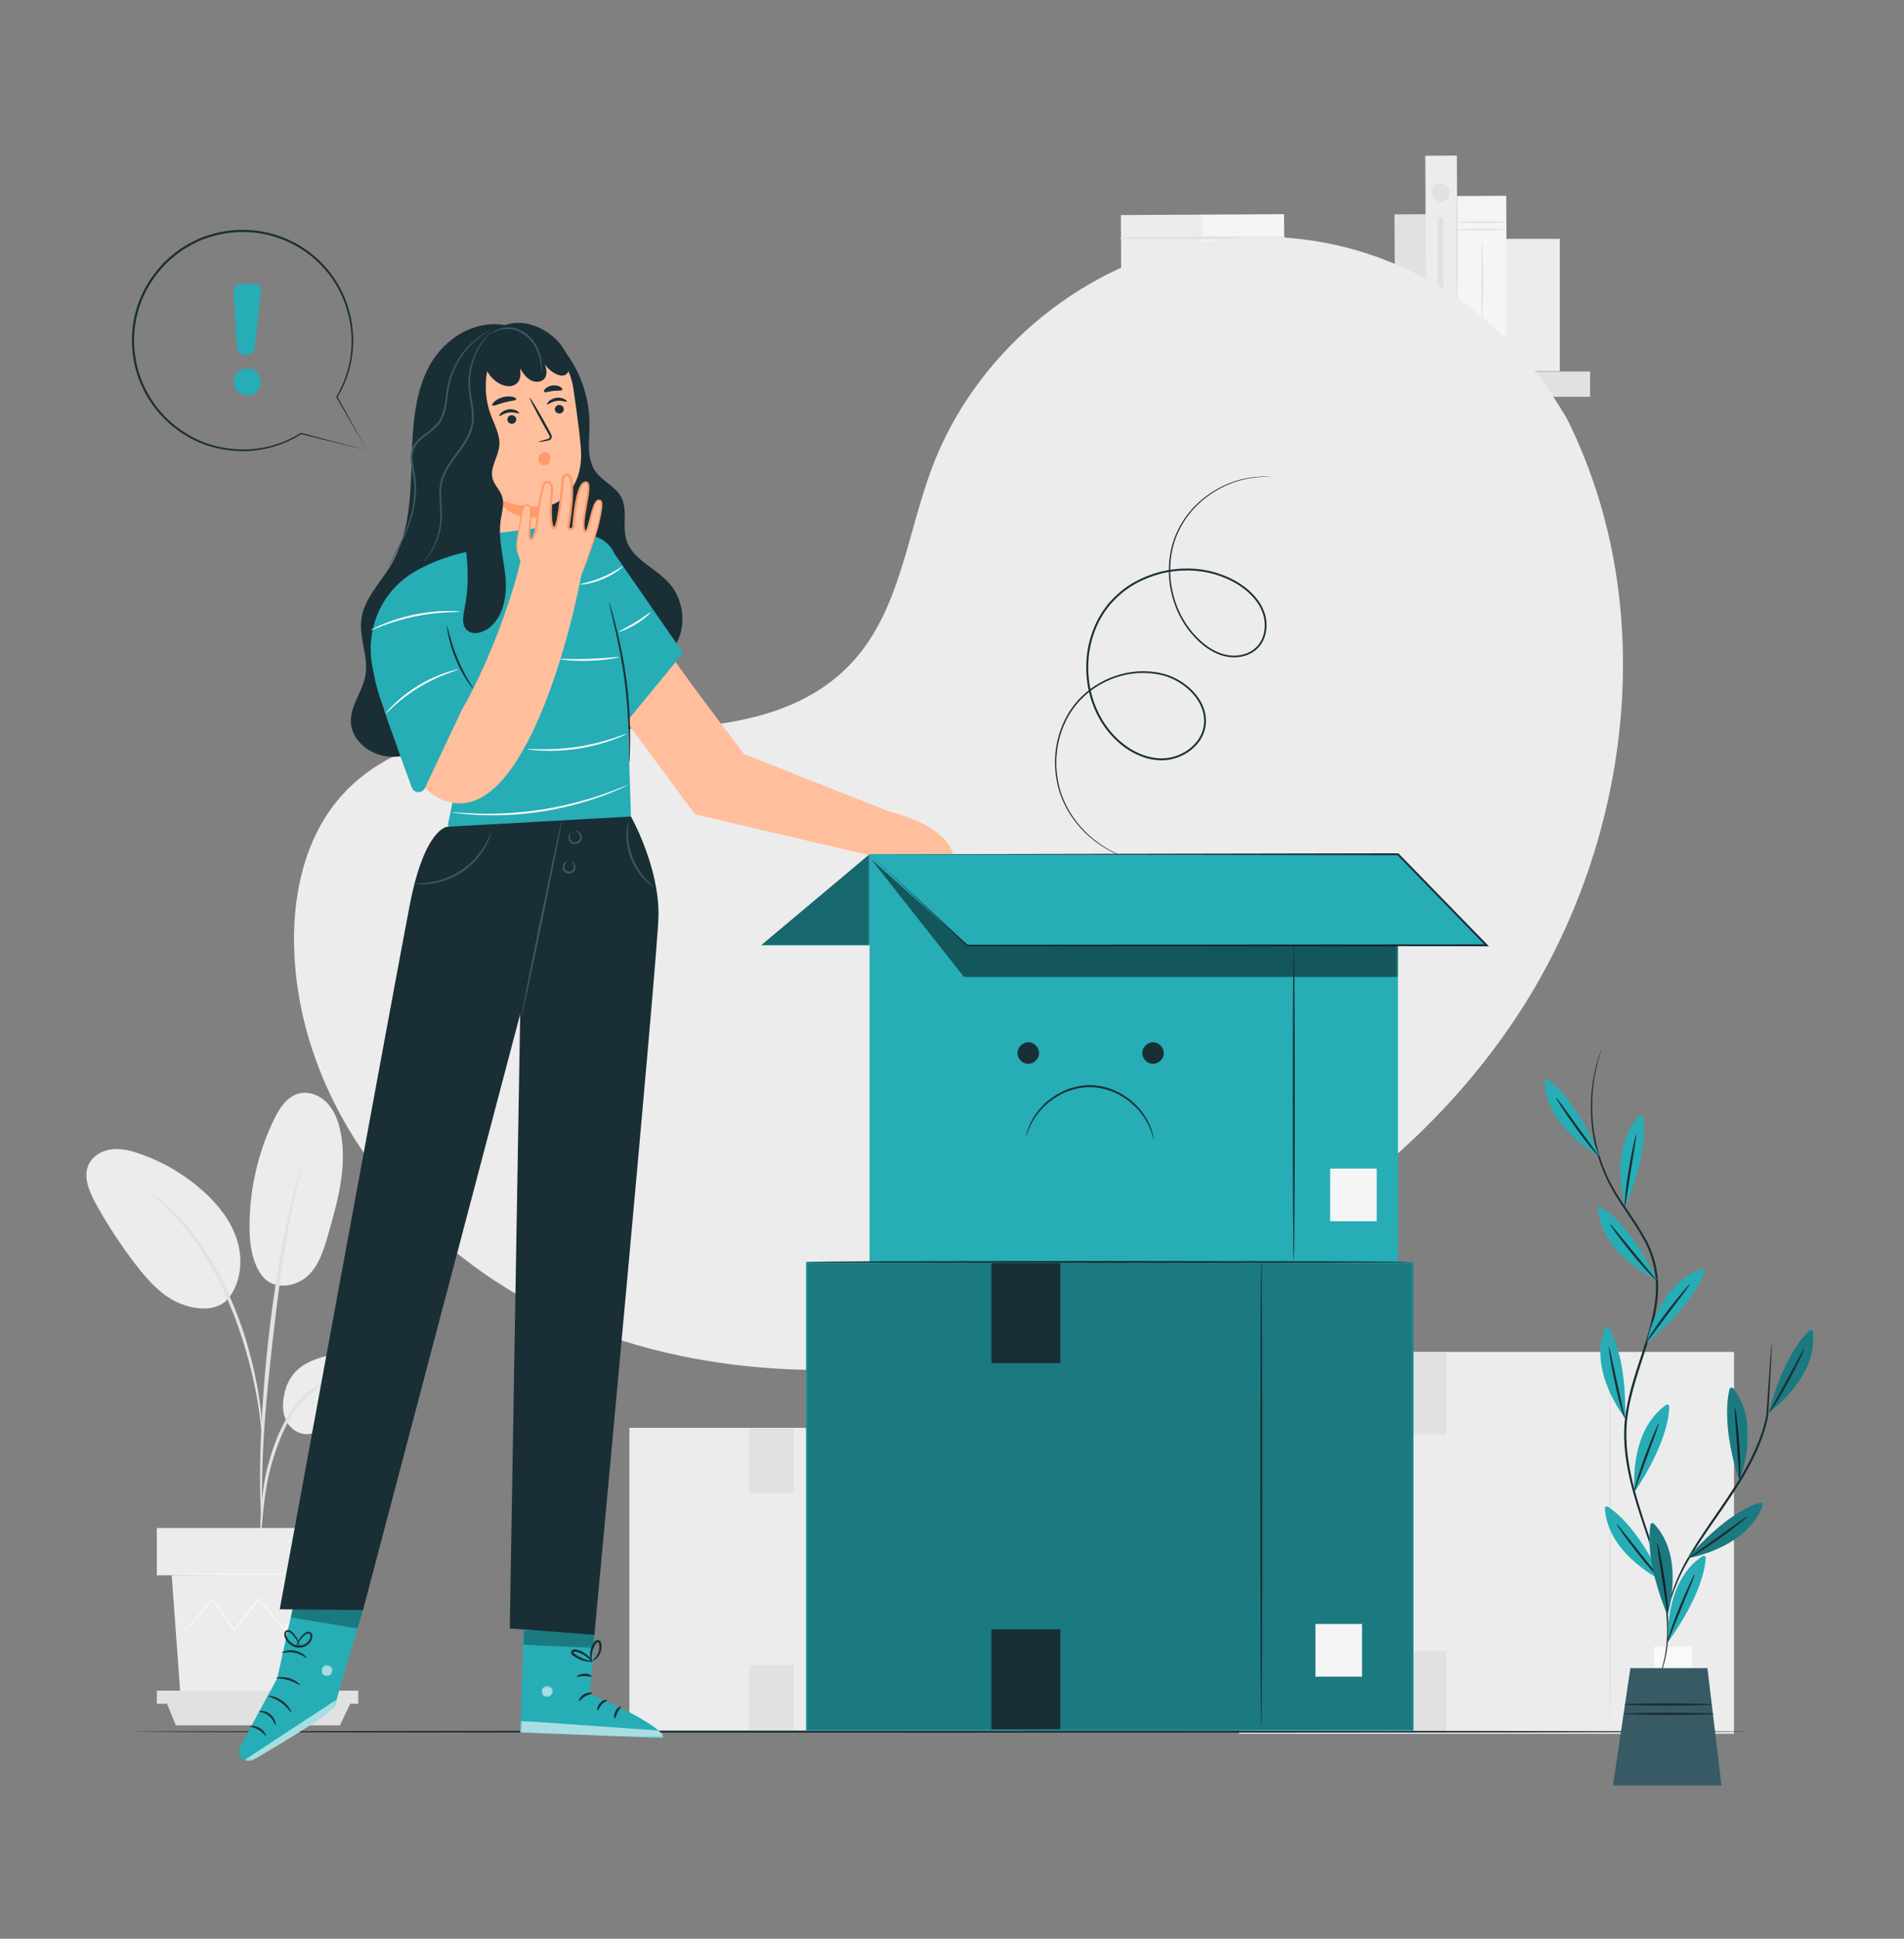 <svg width="840" height="855" viewBox="0 0 840 855" fill="none" xmlns="http://www.w3.org/2000/svg">
<rect x="0" y="0" width="840" height="855" fill="#808080" stroke="none"/>
<path d="M450.823 763.244H277.665V629.688H450.823V763.244Z" fill="#ECECEC"/>
<mask id="mask0_604_93716" style="mask-type:alpha" maskUnits="userSpaceOnUse" x="0" y="0" width="832" height="832">
<path d="M0 -0H831.272V831.271H0V-0Z" fill="white"/>
</mask>
<g mask="url(#mask0_604_93716)">
<path d="M407.44 762.302C407.2 762.302 407.006 732.532 407.006 695.817C407.006 659.089 407.2 629.327 407.44 629.327C407.679 629.327 407.872 659.089 407.872 695.817C407.872 732.532 407.679 762.302 407.44 762.302Z" fill="#E1E1E1"/>
<path d="M436.142 747.854H422.868V732.847H436.142V747.854Z" fill="#FAFAFA"/>
<path d="M330.489 658.53H350.159V630.032H330.489V658.53Z" fill="#E1E1E1"/>
<path d="M330.489 762.848H350.159V734.348H330.489V762.848Z" fill="#E1E1E1"/>
<path d="M765.012 764.604H546.679V596.205H765.012V764.604Z" fill="#ECECEC"/>
<path d="M710.311 763.413C710.07 763.413 709.877 725.878 709.877 679.584C709.877 633.278 710.07 595.747 710.311 595.747C710.55 595.747 710.743 633.278 710.743 679.584C710.743 725.878 710.55 763.413 710.311 763.413Z" fill="#E1E1E1"/>
<path d="M746.501 745.193H729.763V726.271H746.501V745.193Z" fill="#FAFAFA"/>
<path d="M613.286 632.571H638.086V596.638H613.286V632.571Z" fill="#E1E1E1"/>
<path d="M613.286 764.101H638.086V728.169H613.286V764.101Z" fill="#E1E1E1"/>
<path d="M135.433 601.158C144.269 596.599 154.675 596.005 164.486 597.628C169.756 598.497 175.251 600.075 178.837 604.034C182.423 607.992 183.103 614.96 178.985 618.363C176.534 620.386 173.116 620.694 169.935 620.657C162.256 620.568 153.734 619.214 147.599 623.838C144.098 626.473 141.769 630.856 137.582 632.152C133.489 633.421 128.867 631.003 126.698 627.308C124.526 623.613 124.453 618.995 125.466 614.829C125.466 614.829 126.531 605.751 135.433 601.158Z" fill="#ECECEC"/>
<path d="M115.187 562.075C120.591 569.792 131.093 567.237 135.962 562.525C140.832 557.815 142.89 550.989 144.764 544.478C149.043 529.602 153.359 513.997 150.177 498.85C149.225 494.319 147.532 489.802 144.35 486.444C141.166 483.082 136.273 481.084 131.799 482.266C126.504 483.666 123.212 488.851 120.833 493.786C113.842 508.286 110.14 524.363 110.085 540.463C110.06 547.981 110.946 555.868 115.187 562.075Z" fill="#ECECEC"/>
<path d="M100.349 573.149C106.216 566.186 107.33 556.03 104.718 547.306C102.108 538.583 96.21 531.163 89.412 525.105C81.442 518.001 72.075 512.474 62.005 508.933C58.042 507.54 53.861 506.441 49.679 506.838C45.496 507.237 41.285 509.377 39.335 513.098C36.45 518.598 39.215 525.271 42.206 530.716C47.476 540.305 53.501 549.481 60.208 558.128C65.605 565.084 71.784 571.945 80.009 575.089C88.23 578.235 96.774 577.864 101.132 572.161" fill="#ECECEC"/>
<path d="M114.821 678.492C114.922 678.498 115.087 677.248 115.31 674.985C115.559 672.432 115.87 669.228 116.241 665.416C116.688 661.387 117.277 656.596 118.394 651.376C119.509 646.172 121.255 640.531 123.496 634.81C125.817 629.121 128.648 623.952 131.957 619.817C135.242 615.664 139.063 612.658 142.654 610.924C146.233 609.157 149.442 608.439 151.661 608.121C153.897 607.89 155.151 607.716 155.153 607.614C155.153 607.516 153.897 607.499 151.6 607.561C149.322 607.712 145.979 608.289 142.206 610.005C138.423 611.682 134.369 614.735 130.924 618.974C127.45 623.194 124.517 628.479 122.155 634.266C119.874 640.089 118.153 645.788 117.089 651.106C116.026 656.416 115.539 661.261 115.222 665.321C114.917 669.384 114.803 672.676 114.748 674.95C114.696 677.225 114.723 678.487 114.821 678.492Z" fill="#E1E1E1"/>
<path d="M115.481 671.128C115.531 671.125 115.561 670.565 115.576 669.501C115.573 668.277 115.568 666.738 115.563 664.847C115.551 660.809 115.553 654.964 115.77 647.748C116.128 633.317 117.37 617.784 119.771 595.885C122.043 575.293 125.094 551.329 128.313 535.749C129.003 532.205 129.699 529.016 130.353 526.226C130.978 523.426 131.51 521.014 132.025 519.061C132.466 517.223 132.826 515.726 133.112 514.538C133.345 513.499 133.445 512.946 133.397 512.934C133.349 512.919 133.156 513.444 132.831 514.46C132.476 515.631 132.03 517.104 131.48 518.918C130.881 520.851 130.268 523.249 129.566 526.037C128.835 528.816 128.068 531.997 127.312 535.535C124.126 549.655 120.755 569.386 118.331 591.336C115.927 613.28 114.843 633.261 114.746 647.73C114.66 654.964 114.814 660.821 114.999 664.861C115.115 666.751 115.209 668.29 115.283 669.511C115.365 670.573 115.431 671.13 115.481 671.128Z" fill="#E1E1E1"/>
<path d="M115.578 632.591C115.678 632.586 115.661 630.861 115.543 627.73C115.365 624.606 114.934 620.091 114.055 614.559C113.122 609.043 111.819 602.493 109.772 595.374C108.884 592.118 106.8 584.321 101.749 572.67C95.094 556.882 86.051 543.974 78.186 535.981C76.34 533.858 74.287 532.327 72.643 530.827C71.793 530.107 71.04 529.392 70.275 528.824C69.505 528.293 68.789 527.8 68.126 527.341C65.535 525.57 64.086 524.636 64.032 524.72C63.8 525.038 69.831 528.586 77.446 536.687C85.03 544.772 93.82 557.591 100.42 573.245C104.101 581.736 106.668 589.31 108.489 595.739C110.594 602.789 111.99 609.274 113.048 614.737C114.05 620.21 114.632 624.679 114.983 627.777C115.27 630.876 115.478 632.595 115.578 632.591Z" fill="#E1E1E1"/>
<path d="M75.749 694.716L79.612 747.62H147.575L151.437 694.716H75.749Z" fill="#ECECEC"/>
<path d="M69.185 694.717H159.546V673.865H69.185V694.717Z" fill="#ECECEC"/>
<path d="M69.185 745.596V751.376H73.431H158.053V745.596H69.185Z" fill="#E1E1E1"/>
<path d="M77.593 760.908L73.431 750.736H154.816L149.96 760.908H77.593Z" fill="#E1E1E1"/>
<path d="M150.175 712.007C150.19 712.019 150.082 712.183 149.859 712.493C149.588 712.85 149.254 713.292 148.843 713.839C147.877 715.075 146.552 716.77 144.883 718.905L144.707 719.131L144.537 718.897C142.048 715.454 138.723 710.857 134.81 705.443H135.37C132.475 709.54 129.253 714.104 125.794 719.003L125.493 719.429L125.157 719.028C121.622 714.822 117.785 710.257 113.8 705.517L114.455 705.507C114.257 705.754 114.044 706.022 113.83 706.291C110.307 710.709 106.899 714.981 103.673 719.023L103.336 719.449L103.023 719.006C99.575 714.127 96.353 709.57 93.442 705.45L93.999 705.475C89.278 710.857 85.272 715.419 82.2 718.92L81.99 719.159L81.831 718.89C80.275 716.277 79.034 714.192 78.135 712.682C77.749 712.009 77.437 711.465 77.187 711.03C76.978 710.652 76.88 710.451 76.898 710.441C76.916 710.429 77.051 710.607 77.294 710.965C77.57 711.382 77.916 711.906 78.343 712.554C79.286 714.039 80.589 716.084 82.22 718.649L81.853 718.621C84.877 715.075 88.817 710.456 93.462 705.011L93.755 704.669L94.021 705.038C96.958 709.139 100.209 713.678 103.687 718.534L103.037 718.516C106.254 714.468 109.654 710.187 113.168 705.764C113.383 705.497 113.595 705.229 113.793 704.98L114.116 704.574L114.448 704.973C118.422 709.723 122.249 714.298 125.774 718.511L125.137 718.536C128.632 713.661 131.887 709.121 134.81 705.044L135.094 704.649L135.37 705.044C139.2 710.518 142.456 715.164 144.891 718.644L144.545 718.632C146.281 716.553 147.659 714.898 148.663 713.696C149.111 713.178 149.475 712.757 149.767 712.418C150.022 712.134 150.16 711.994 150.175 712.007Z" fill="#F5F5F5"/>
<path d="M152.383 694.367C152.383 694.601 135.353 694.791 114.352 694.791C93.341 694.791 76.316 694.601 76.316 694.367C76.316 694.133 93.341 693.945 114.352 693.945C135.353 693.945 152.383 694.133 152.383 694.367Z" fill="#F5F5F5"/>
<path d="M629.512 163.793L615.579 163.868L615.207 94.542L629.139 94.467L629.512 163.793Z" fill="#E1E1E1"/>
<path d="M530.791 132.92L494.712 133.113L494.506 94.841L530.586 94.647L530.791 132.92Z" fill="#ECECEC"/>
<path d="M566.699 132.728L530.62 132.921L530.414 94.649L566.495 94.455L566.699 132.728Z" fill="#F5F5F5"/>
<path d="M494.562 105.411C518.539 105.609 542.576 105.469 566.552 105.08C567.046 105.072 567.042 104.315 566.547 104.313C542.57 104.18 518.533 104.298 494.559 104.752C494.137 104.762 494.138 105.407 494.562 105.411Z" fill="#E1E1E1"/>
<path d="M537.729 163.472L472.178 163.823L472.012 132.634L537.561 132.283L537.729 163.472Z" fill="#ECECEC"/>
<path d="M602.97 163.123L537.417 163.474L537.251 132.284L602.802 131.934L602.97 163.123Z" fill="#F5F5F5"/>
<path d="M472.058 141.308C515.603 141.8 559.305 141.359 602.85 140.661C603.342 140.653 603.341 139.898 602.845 139.895C559.297 139.665 515.593 139.69 472.055 140.649C471.631 140.659 471.634 141.303 472.058 141.308Z" fill="#E1E1E1"/>
<path d="M701.509 174.998H447.544V163.824H701.509V174.998Z" fill="#E1E1E1"/>
<path d="M499.433 207.324H489.124V169.195H499.433V207.324Z" fill="#E1E1E1"/>
<path d="M653.335 207.324H643.025V169.195H653.335V207.324Z" fill="#E1E1E1"/>
<path d="M643.246 163.964L629.314 164.039L628.802 68.69L642.734 68.615L643.246 163.964Z" fill="#ECECEC"/>
<path d="M664.918 163.633L643.27 163.75L642.854 86.48L664.504 86.363L664.918 163.633Z" fill="#F5F5F5"/>
<path d="M664.36 101.251C664.36 101.459 659.514 101.627 653.535 101.627C647.557 101.627 642.712 101.459 642.712 101.251C642.712 101.043 647.557 100.875 653.535 100.875C659.514 100.875 664.36 101.043 664.36 101.251Z" fill="#E1E1E1"/>
<path d="M664.36 98.004C664.36 98.212 659.514 98.379 653.535 98.379C647.557 98.379 642.712 98.212 642.712 98.004C642.712 97.796 647.557 97.628 653.535 97.628C659.514 97.628 664.36 97.796 664.36 98.004Z" fill="#E1E1E1"/>
<path d="M664.36 152.008C664.36 152.215 659.514 152.383 653.535 152.383C647.557 152.383 642.712 152.215 642.712 152.008C642.712 151.8 647.557 151.632 653.535 151.632C659.514 151.632 664.36 151.8 664.36 152.008Z" fill="#E1E1E1"/>
<path d="M664.36 148.762C664.36 148.97 659.514 149.138 653.535 149.138C647.557 149.138 642.712 148.97 642.712 148.762C642.712 148.554 647.557 148.386 653.535 148.386C659.514 148.386 664.36 148.554 664.36 148.762Z" fill="#E1E1E1"/>
<path d="M653.885 141.679C653.677 141.679 653.509 133.884 653.509 124.269C653.509 114.651 653.677 106.857 653.885 106.857C654.091 106.857 654.26 114.651 654.26 124.269C654.26 133.884 654.091 141.679 653.885 141.679Z" fill="#E1E1E1"/>
<path d="M688.159 163.662H664.593V105.34H688.159V163.662Z" fill="#ECECEC"/>
<path d="M639.569 84.893C639.569 87.106 637.777 88.898 635.564 88.898C633.353 88.898 631.561 87.106 631.561 84.893C631.561 82.682 633.353 80.89 635.564 80.89C637.777 80.89 639.569 82.682 639.569 84.893Z" fill="#E1E1E1"/>
<path d="M636.802 152.629H634.326V95.907H636.802V152.629Z" fill="#E1E1E1"/>
</g>
<mask id="mask1_604_93716" style="mask-type:alpha" maskUnits="userSpaceOnUse" x="0" y="0" width="832" height="832">
<path d="M0 -0H831.272V831.271H0V-0Z" fill="white"/>
</mask>
<g mask="url(#mask1_604_93716)">
<path d="M691.166 184.401L687.643 178.67C657.95 130.355 604.266 101.229 547.667 104.764C540.393 105.218 533.148 106.19 526 107.702C474.54 118.578 429.764 157.006 411.203 206.22C400.289 235.164 397.238 268.489 376.524 291.462C349.566 321.362 303.796 322.301 263.558 321.062C223.319 319.824 177.52 320.879 150.693 350.898C133.891 369.697 128.551 396.432 129.906 421.608C133.494 488.264 180.529 547.863 240.347 577.488C300.167 607.113 370.596 609.766 436.063 596.734C527.776 578.477 614.995 528.343 667.418 450.909C719.841 373.474 733.11 267.979 691.166 184.401Z" fill="#ECECEC"/>
</g>
<mask id="mask2_604_93716" style="mask-type:alpha" maskUnits="userSpaceOnUse" x="0" y="0" width="832" height="832">
<path d="M0 -0H831.272V831.271H0V-0Z" fill="white"/>
</mask>
<g mask="url(#mask2_604_93716)">
<path d="M772.512 763.69C772.512 763.931 612.72 764.124 415.654 764.124C218.516 764.124 58.759 763.931 58.759 763.69C58.759 763.451 218.516 763.258 415.654 763.258C612.72 763.258 772.512 763.451 772.512 763.69Z" fill="#1A2E35"/>
</g>
<mask id="mask3_604_93716" style="mask-type:alpha" maskUnits="userSpaceOnUse" x="0" y="0" width="832" height="832">
<path d="M0 -0H831.272V831.271H0V-0Z" fill="white"/>
</mask>
<g mask="url(#mask3_604_93716)">
<path d="M248.066 153.536C255.87 163.006 260.199 175.278 260.066 187.549C259.99 194.56 258.698 202.294 262.778 207.998C265.873 212.327 271.518 214.495 274.035 219.185C277.059 224.826 274.48 231.952 276.341 238.075C278.979 246.759 289.149 250.388 295.179 257.169C300.408 263.05 302.343 271.655 300.236 279.238C298.13 286.819 292.085 293.165 284.648 295.737C280.655 297.119 276.09 297.416 272.309 295.531C268.231 293.499 265.71 289.328 263.667 285.255C259.652 277.25 224.454 233.929 222.461 225.199" fill="#1A2E35"/>
<path d="M222.461 143.324C208.068 141.007 194.234 150.563 188.171 163.82C182.106 177.077 181.939 192.155 181.492 206.727C181.045 221.299 180.023 236.51 172.583 249.049C167.863 257.007 160.551 263.987 159.404 273.169C158.378 281.389 162.634 289.668 161.221 297.833C159.991 304.939 154.574 311.123 154.788 318.332C155.048 327.005 163.969 333.541 172.642 333.774C181.316 334.006 189.421 329.461 196.221 324.071C207.255 315.328 216.199 303.963 222.105 291.181" fill="#1A2E35"/>
<path d="M198.781 177.648C196.879 162.469 207.86 148.597 223.274 147.129C237.801 145.744 250.712 156.561 252.888 170.991C254.797 183.64 256.438 196.41 256.38 201.047C256.202 215.032 248.019 220.477 244.702 222.111C243.946 222.484 241.858 222.908 241.021 223.027C240.97 223.034 240.933 223.084 240.945 223.136L244.05 239.189C245.457 249.708 239.586 259.088 229.086 260.619C218.549 262.155 210.312 254.077 208.705 243.552L198.781 177.648Z" fill="#FFBF9D"/>
<path d="M250.029 177.117C249.798 177.445 247.951 176.454 245.585 176.807C243.216 177.122 241.656 178.594 241.357 178.341C241.213 178.231 241.414 177.673 242.09 177.013C242.755 176.356 243.947 175.636 245.422 175.427C246.898 175.22 248.219 175.583 249.013 176.035C249.821 176.487 250.144 176.969 250.029 177.117Z" fill="#1A2E35"/>
<path d="M228.977 182.232C228.746 182.559 226.898 181.568 224.533 181.921C222.164 182.237 220.605 183.708 220.306 183.455C220.161 183.346 220.36 182.787 221.04 182.127C221.704 181.469 222.896 180.75 224.371 180.541C225.847 180.335 227.167 180.697 227.962 181.149C228.77 181.602 229.092 182.084 228.977 182.232Z" fill="#1A2E35"/>
<path d="M237.608 194.922C237.576 194.789 239.011 194.32 241.352 193.668C241.947 193.517 242.501 193.314 242.544 192.885C242.622 192.428 242.275 191.815 241.879 191.153C241.098 189.773 240.278 188.327 239.42 186.812C235.982 180.619 233.4 175.492 233.651 175.356C233.901 175.219 236.89 180.129 240.328 186.32C241.161 187.85 241.957 189.306 242.715 190.701C243.045 191.354 243.552 192.076 243.375 193.027C243.279 193.502 242.882 193.895 242.511 194.056C242.14 194.23 241.801 194.287 241.505 194.348C239.124 194.827 237.636 195.055 237.608 194.922Z" fill="#1A2E35"/>
<path d="M240.926 223.041C240.926 223.041 231.895 225.123 219.46 219.919C219.46 219.919 224.829 231.475 241.762 227.367L240.926 223.041Z" fill="#FF9A6C"/>
<path d="M227.787 176.03C227.647 176.707 225.238 176.747 222.51 177.487C219.767 178.172 217.645 179.311 217.193 178.789C216.989 178.536 217.291 177.872 218.106 177.118C218.912 176.365 220.259 175.565 221.898 175.136C223.539 174.71 225.105 174.752 226.176 175.016C227.257 175.279 227.843 175.71 227.787 176.03Z" fill="#1A2E35"/>
<path d="M248.088 171.871C247.748 172.47 246.038 172.149 244.071 172.41C242.097 172.6 240.503 173.298 240.039 172.792C239.831 172.543 240.016 171.966 240.666 171.353C241.306 170.741 242.442 170.151 243.797 169.996C245.15 169.841 246.389 170.159 247.152 170.611C247.925 171.062 248.232 171.582 248.088 171.871Z" fill="#1A2E35"/>
<path d="M223.847 185.288C224.01 186.315 225.013 187.025 226.09 186.876C227.164 186.726 227.905 185.773 227.744 184.746C227.581 183.718 226.577 183.007 225.503 183.156C224.426 183.306 223.684 184.26 223.847 185.288Z" fill="#1A2E35"/>
<path d="M244.808 180.753C244.969 181.781 245.973 182.491 247.05 182.341C248.124 182.191 248.866 181.239 248.703 180.211C248.542 179.184 247.538 178.472 246.463 178.622C245.386 178.771 244.645 179.726 244.808 180.753Z" fill="#1A2E35"/>
<path d="M241.331 199.532C239.808 199.091 238.498 199.861 237.879 200.966C237.261 202.07 237.409 203.582 238.298 204.481C239.188 205.382 240.771 205.523 241.753 204.725C242.418 204.183 242.752 203.319 242.839 202.464C242.917 201.675 242.787 200.83 242.3 200.205C241.815 199.578 240.912 199.242 240.187 199.565" fill="#FF9A6C"/>
<path d="M251.044 159.676C249.962 154.416 246.339 149.928 241.93 146.863C238.184 144.257 233.755 142.535 229.195 142.395C224.635 142.256 219.961 143.789 216.666 146.946C214.23 149.278 212.984 152.582 212.871 155.952L213.135 153.626C212.452 155.536 212.453 157.608 213.163 159.485L213.166 159.496L213.165 159.488C213.55 160.507 214.014 161.525 214.423 162.547C215.585 165.451 217.84 167.905 220.638 169.309C221.926 169.957 223.355 170.389 224.794 170.321C226.236 170.253 227.687 169.633 228.563 168.486C229.812 166.848 229.667 164.577 229.463 162.527C230.7 164.459 232.013 166.464 234.001 167.608C235.988 168.75 238.861 168.71 240.259 166.893C241.614 165.132 241.079 162.604 240.294 160.527C241.564 162.464 243.385 164.037 245.486 165.013C246.648 165.553 248.02 165.909 249.197 165.4C250.195 164.968 250.868 163.968 251.122 162.911C251.377 161.854 251.264 160.741 251.044 159.676Z" fill="#1A2E35"/>
<path d="M239.031 164.019C238.881 164.024 238.906 162.047 238.266 158.982C237.625 155.967 236.098 151.708 232.524 148.559C230.765 147.005 228.74 145.929 226.771 145.453C224.801 144.966 222.928 145.024 221.42 145.319C218.361 145.941 216.881 147.392 216.79 147.239C216.76 147.206 217.077 146.817 217.809 146.286C218.537 145.759 219.707 145.124 221.285 144.722C222.856 144.333 224.843 144.202 226.956 144.677C229.071 145.143 231.239 146.268 233.099 147.911C236.876 151.242 238.369 155.76 238.868 158.867C239.122 160.451 239.177 161.746 239.167 162.636C239.156 163.529 239.086 164.019 239.031 164.019Z" fill="#375A64"/>
<path d="M392.151 357.856L328.224 332.514C328.224 332.514 295.475 289.568 296.159 288.736L273.172 313.911L306.583 359.139L384.002 377.263L420.668 377.559C417.832 363.457 392.151 357.856 392.151 357.856Z" fill="#FFBF9D"/>
<path d="M252.818 235.347L244.115 231.972L206.506 236.742V243.386L205.429 243.519C205.429 243.519 193.748 245.642 182.391 252.46C168.64 260.716 161.493 276.64 164.04 292.477C165.569 301.987 168.534 313.547 174.245 320.227C185.167 333.003 195.143 317.213 195.143 317.213C195.143 317.213 201.997 332.849 201.603 340.245C201.274 346.438 198.534 359.343 197.653 363.373C197.505 364.053 197.951 364.708 198.636 364.835L277.969 379.501L278.356 360.111L275.834 280.356L272.333 249.381C272.333 249.381 272.444 234.583 252.818 235.347" fill="#26ADB6"/>
<path d="M271.116 244.227L301.364 287.932L277.011 317.597L271.116 244.227Z" fill="#26ADB6"/>
<path d="M277.6 336.199C277.54 336.198 277.5 335.193 277.482 333.38C277.457 331.419 277.426 328.829 277.386 325.7C277.229 319.223 276.864 310.265 275.574 300.468C274.32 290.662 272.415 281.902 270.957 275.586C270.24 272.539 269.647 270.017 269.199 268.11C268.784 266.342 268.583 265.358 268.641 265.342C268.699 265.327 269.01 266.283 269.525 268.023C270.042 269.764 270.744 272.296 271.552 275.443C273.164 281.729 275.173 290.504 276.431 300.356C277.728 310.2 277.998 319.2 277.998 325.694C277.966 328.942 277.919 331.571 277.818 333.385C277.735 335.198 277.66 336.201 277.6 336.199Z" fill="#1A2E35"/>
<path d="M203.168 269.746C203.163 269.886 200.872 269.858 197.19 270.055C193.507 270.248 188.43 270.752 182.925 271.888C177.419 273.033 172.559 274.586 169.103 275.873C165.645 277.155 163.555 278.091 163.495 277.964C163.469 277.909 163.964 277.62 164.887 277.14C165.803 276.652 167.166 276.019 168.88 275.302C172.303 273.861 177.186 272.197 182.749 271.04C188.312 269.893 193.456 269.48 197.168 269.442C199.025 269.42 200.528 269.46 201.564 269.543C202.6 269.617 203.17 269.686 203.168 269.746Z" fill="#FAFAFA"/>
<path d="M273.236 289.756C273.253 289.868 271.82 290.215 269.464 290.576C267.111 290.937 263.833 291.284 260.198 291.412C256.562 291.533 253.267 291.412 250.895 291.211C248.521 291.011 247.068 290.764 247.078 290.652C247.088 290.526 248.557 290.557 250.926 290.599C253.294 290.642 256.562 290.667 260.169 290.546C263.775 290.421 267.033 290.172 269.392 289.967C271.751 289.764 273.216 289.631 273.236 289.756Z" fill="#FAFAFA"/>
<path d="M287.122 269.975C287.275 270.137 284.599 272.812 280.633 275.226C276.677 277.658 273.075 278.822 273.004 278.612C272.908 278.374 276.302 276.873 280.181 274.486C284.072 272.122 286.954 269.782 287.122 269.975Z" fill="#FAFAFA"/>
<path d="M274.897 249.711C275.045 249.857 271.478 253.066 266.087 255.327C260.71 257.626 255.925 257.955 255.924 257.746C255.877 257.48 260.504 256.777 265.749 254.529C271.013 252.326 274.737 249.493 274.897 249.711Z" fill="#FAFAFA"/>
<path d="M276.548 323.591C276.572 323.646 276.011 323.936 274.977 324.417C273.946 324.906 272.417 325.531 270.5 326.234C266.673 327.642 261.225 329.213 255.057 330.168C248.885 331.109 243.216 331.245 239.141 331.051C237.103 330.956 235.457 330.818 234.326 330.66C233.194 330.513 232.574 330.404 232.581 330.344C232.594 330.203 235.103 330.405 239.156 330.439C243.209 330.475 248.814 330.244 254.925 329.311C261.032 328.367 266.448 326.906 270.302 325.654C274.159 324.407 276.492 323.459 276.548 323.591" fill="#FAFAFA"/>
<path d="M277.164 346.132C277.177 346.16 276.931 346.297 276.456 346.534C275.882 346.805 275.189 347.136 274.349 347.534C272.52 348.401 269.812 349.527 266.421 350.794C263.032 352.077 258.924 353.402 254.304 354.671C249.672 355.896 244.523 357.038 239.062 357.903C233.59 358.734 228.337 359.205 223.55 359.442C218.764 359.632 214.444 359.614 210.828 359.419C207.212 359.238 204.29 358.985 202.285 358.713C201.365 358.588 200.604 358.485 199.975 358.398C199.448 358.319 199.174 358.26 199.177 358.23C199.182 358.2 199.463 358.2 199.995 358.225C200.625 358.267 201.392 358.317 202.316 358.377C204.328 358.546 207.247 358.704 210.85 358.807C214.456 358.924 218.752 358.879 223.512 358.644C228.268 358.367 233.489 357.873 238.927 357.047C244.36 356.187 249.483 355.075 254.099 353.899C258.706 352.679 262.814 351.422 266.214 350.219C269.618 349.03 272.351 347.994 274.218 347.223C275.081 346.885 275.794 346.606 276.384 346.375C276.883 346.19 277.152 346.105 277.164 346.132Z" fill="#FAFAFA"/>
<path d="M131.287 699.559L122.301 740.182L105.93 770.259C104.751 772.429 105.654 775.142 107.896 776.171C109.152 776.748 110.596 776.688 111.793 775.996C119.409 771.594 147.348 755.268 147.841 752.257C148.409 748.772 160.163 710.038 160.163 710.038L131.287 699.559Z" fill="#26ADB6"/>
<mask id="mask4_604_93716" style="mask-type:alpha" maskUnits="userSpaceOnUse" x="107" y="749" width="42" height="28">
<path d="M107.895 749.531H148.509V776.606H107.895V749.531Z" fill="white"/>
</mask>
<g mask="url(#mask4_604_93716)">
<g opacity="0.6">
<path d="M107.896 776.171L148.51 749.532L148.09 751.243C147.727 752.722 146.856 754.029 145.621 754.92C142.316 757.304 133.044 763.694 111.916 776.026C110.687 776.745 109.173 776.799 107.896 776.171Z" fill="white"/>
</g>
</g>
<mask id="mask5_604_93716" style="mask-type:alpha" maskUnits="userSpaceOnUse" x="141" y="734" width="6" height="6">
<path d="M141.813 734.293H146.705V739.192H141.813V734.293Z" fill="white"/>
</mask>
<g mask="url(#mask5_604_93716)">
<g opacity="0.6">
<path d="M143.415 734.463C142.231 734.913 141.524 736.365 141.927 737.565C142.329 738.767 143.797 739.497 144.989 739.068C146.181 738.637 147.082 736.922 146.548 735.773C146.013 734.626 144.242 733.861 143.188 734.564" fill="white"/>
</g>
</g>
<path d="M121.461 760.784C121.205 760.839 120.813 758.5 118.69 756.771C116.617 754.98 114.246 755.002 114.256 754.741C114.246 754.633 114.835 754.445 115.812 754.543C116.783 754.634 118.116 755.102 119.277 756.071C120.432 757.043 121.126 758.275 121.385 759.216C121.653 760.162 121.57 760.774 121.461 760.784Z" fill="#1A2E35"/>
<path d="M117.257 765.488C117.02 765.616 116.046 763.983 114.104 762.873C112.186 761.717 110.286 761.663 110.282 761.397C110.217 761.16 112.372 760.781 114.567 762.085C116.774 763.365 117.494 765.431 117.257 765.488Z" fill="#1A2E35"/>
<path d="M128.52 755.163C128.284 755.308 126.796 752.791 123.927 750.798C121.087 748.759 118.219 748.202 118.276 747.93C118.264 747.699 121.403 747.873 124.454 750.051C127.526 752.197 128.743 755.097 128.52 755.163Z" fill="#1A2E35"/>
<path d="M132.283 743.043C132.116 743.258 130.112 741.778 127.234 740.96C124.366 740.102 121.883 740.277 121.858 740.004C121.793 739.78 124.405 739.17 127.49 740.084C130.581 740.97 132.456 742.886 132.283 743.043Z" fill="#1A2E35"/>
<path d="M135.223 731.185C135.04 731.387 133.126 729.49 130.024 728.879C126.935 728.197 124.423 729.168 124.336 728.91C124.292 728.809 124.857 728.41 125.921 728.101C126.977 727.788 128.543 727.638 130.21 727.984C131.876 728.335 133.253 729.1 134.096 729.81C134.945 730.52 135.304 731.111 135.223 731.185Z" fill="#1A2E35"/>
<path d="M130.649 726.639C130.598 726.627 130.639 726.06 130.969 725.096C131.299 724.14 131.936 722.77 133.166 721.392C133.787 720.748 134.478 719.894 135.737 719.64C136.364 719.508 137.173 719.817 137.521 720.471C137.868 721.108 137.856 721.808 137.714 722.451C137.042 725.006 134.23 726.946 131.256 726.606C128.282 726.213 126.064 723.916 125.459 721.42C125.349 720.785 125.349 720.04 125.83 719.435C126.307 718.822 127.195 718.748 127.75 718.99C128.905 719.465 129.492 720.341 130.071 721.026C131.19 722.487 131.762 723.876 132.059 724.842C132.355 725.814 132.388 726.38 132.337 726.391C132.171 726.463 131.803 724.157 129.569 721.432C128.993 720.79 128.345 719.997 127.501 719.706C127.09 719.56 126.686 719.64 126.453 719.942C126.219 720.231 126.179 720.758 126.287 721.262C126.811 723.312 128.844 725.407 131.364 725.701C133.868 726.01 136.335 724.301 136.896 722.25C137.022 721.754 137.014 721.222 136.819 720.862C136.63 720.507 136.252 720.33 135.841 720.389C134.979 720.512 134.242 721.234 133.637 721.832C131.208 724.383 130.819 726.724 130.649 726.639Z" fill="#1A2E35"/>
<mask id="mask6_604_93716" style="mask-type:alpha" maskUnits="userSpaceOnUse" x="128" y="699" width="33" height="20">
<path d="M128.296 699.561H160.163V718.164H128.296V699.561Z" fill="white"/>
</mask>
<g mask="url(#mask6_604_93716)">
<g opacity="0.3">
<path d="M130.238 703.968L128.295 713.284L157.709 718.164L160.163 710.038L131.286 699.56L130.238 703.968Z" fill="black"/>
</g>
</g>
<path d="M262.72 714.592L260.291 747.052C260.291 747.052 292.47 760.42 292.604 766.463L229.499 764.016L231.206 713.285L262.72 714.592Z" fill="#26ADB6"/>
<mask id="mask7_604_93716" style="mask-type:alpha" maskUnits="userSpaceOnUse" x="238" y="743" width="6" height="6">
<path d="M238.951 743.473H243.883V748.382H238.951V743.473Z" fill="white"/>
</mask>
<g mask="url(#mask7_604_93716)">
<g opacity="0.6">
<path d="M240.884 743.56C239.65 743.848 238.752 745.188 238.989 746.433C239.223 747.678 240.578 748.601 241.818 748.336C243.057 748.072 244.184 746.496 243.81 745.284C243.437 744.075 241.785 743.076 240.646 743.63" fill="white"/>
</g>
</g>
<mask id="mask8_604_93716" style="mask-type:alpha" maskUnits="userSpaceOnUse" x="229" y="758" width="64" height="9">
<path d="M229.499 758.909H292.642V766.463H229.499V758.909Z" fill="white"/>
</mask>
<g mask="url(#mask8_604_93716)">
<g opacity="0.6">
<path d="M229.499 764.015L229.871 758.909L290.236 763.165C290.236 763.165 292.999 764.497 292.605 766.464L229.499 764.015Z" fill="white"/>
</g>
</g>
<path d="M261.326 746.77C261.305 747.079 259.758 747.157 258.204 748.09C256.625 748.981 255.792 750.286 255.512 750.153C255.23 750.082 255.762 748.258 257.664 747.162C259.556 746.05 261.404 746.491 261.326 746.77Z" fill="#1A2E35"/>
<path d="M267.84 749.765C267.899 750.066 266.544 750.538 265.447 751.802C264.312 753.032 263.994 754.43 263.686 754.405C263.396 754.442 263.253 752.63 264.647 751.085C266.027 749.529 267.845 749.469 267.84 749.765Z" fill="#1A2E35"/>
<path d="M271.291 757.833C271.008 757.888 270.639 756.332 271.497 754.674C272.342 753.012 273.82 752.402 273.941 752.664C274.106 752.924 273.135 753.791 272.452 755.165C271.738 756.518 271.599 757.813 271.291 757.833Z" fill="#1A2E35"/>
<path d="M261.059 739.311C260.919 739.587 259.523 739.108 257.775 739.158C256.028 739.173 254.65 739.705 254.5 739.434C254.33 739.206 255.697 738.116 257.755 738.086C259.812 738.037 261.22 739.075 261.059 739.311Z" fill="#1A2E35"/>
<mask id="mask9_604_93716" style="mask-type:alpha" maskUnits="userSpaceOnUse" x="230" y="718" width="33" height="9">
<path d="M230.803 718.631H262.231V726.806H230.803V718.631Z" fill="white"/>
</mask>
<g mask="url(#mask9_604_93716)">
<g opacity="0.3">
<path d="M262.231 721.021L261.807 726.805L230.802 725.321L231.012 718.632L262.231 721.021Z" fill="black"/>
</g>
</g>
<path d="M261.428 732.753C261.427 732.881 260.202 733.024 258.268 732.615C257.307 732.409 256.178 732.048 255.001 731.471C254.414 731.182 253.814 730.84 253.224 730.437C252.941 730.238 252.602 730.037 252.298 729.657C251.97 729.323 251.807 728.497 252.22 728.012C252.562 727.539 253.142 727.353 253.598 727.36C254.063 727.363 254.436 727.471 254.777 727.569C255.473 727.767 256.123 728.027 256.717 728.321C257.901 728.914 258.853 729.648 259.556 730.346C260.968 731.757 261.422 732.928 261.315 732.986C261.171 733.081 260.496 732.09 259.049 730.913C258.328 730.326 257.402 729.714 256.293 729.214C255.738 728.968 255.136 728.751 254.501 728.583C253.839 728.382 253.27 728.356 253.086 728.647C253.019 728.758 253.011 728.801 253.142 729.002C253.28 729.189 253.543 729.377 253.822 729.573C254.366 729.958 254.916 730.296 255.455 730.592C256.536 731.182 257.573 731.594 258.466 731.882C260.253 732.456 261.44 732.587 261.428 732.753Z" fill="#1A2E35"/>
<path d="M261.01 733.181C260.9 733.222 260.33 732.097 260.295 730.097C260.281 729.104 260.429 727.907 260.86 726.652C261.079 726.025 261.367 725.388 261.74 724.765C262.134 724.155 262.617 723.337 263.818 723.247C264.443 723.247 264.943 723.756 265.103 724.18C265.296 724.615 265.322 724.981 265.382 725.35C265.47 726.091 265.429 726.815 265.302 727.478C265.051 728.815 264.458 729.91 263.826 730.692C262.529 732.279 261.229 732.597 261.207 732.492C261.111 732.333 262.208 731.781 263.213 730.244C263.708 729.488 264.16 728.484 264.328 727.315C264.411 726.732 264.426 726.111 264.34 725.486C264.267 724.811 264.037 724.261 263.783 724.319C263.469 724.303 262.917 724.786 262.637 725.312C262.291 725.865 262.011 726.434 261.788 726.994C261.349 728.12 261.134 729.204 261.053 730.125C260.895 731.972 261.179 733.141 261.01 733.181Z" fill="#1A2E35"/>
<path d="M197.382 364.603C197.382 364.603 187.362 365.042 180.76 399.16C174.158 433.279 123.41 709.707 123.41 709.707L160.162 710.038L229.499 447.229L224.892 718.164L262.231 721.022C262.231 721.022 290.251 421.289 290.516 403.847C290.845 382.106 278.358 360.112 278.358 360.112L197.382 364.603Z" fill="#1A2E35"/>
<path d="M247.898 361.682C248.132 361.73 244.318 381.221 239.38 405.212C234.441 429.211 230.248 448.621 230.014 448.573C229.779 448.523 233.593 429.036 238.533 405.037C243.47 381.047 247.663 361.633 247.898 361.682Z" fill="#375A64"/>
<path d="M253.629 366.549C253.566 366.464 254.625 366.15 255.765 367.17C256.289 367.659 256.806 368.475 256.768 369.521C256.746 370.577 255.948 371.606 254.886 372.042C253.832 372.499 252.536 372.352 251.765 371.628C250.992 370.926 250.767 369.987 250.782 369.268C250.849 367.741 251.813 367.204 251.83 367.307C251.945 367.393 251.29 368.018 251.394 369.252C251.451 369.84 251.708 370.559 252.282 371.019C252.836 371.493 253.738 371.583 254.55 371.245C255.358 370.901 255.921 370.191 255.971 369.465C256.041 368.731 255.707 368.046 255.326 367.596C254.517 366.658 253.61 366.69 253.629 366.549Z" fill="#375A64"/>
<path d="M252.036 380.06C252.015 379.955 253.07 380.095 253.647 381.445C253.903 382.082 254.018 383.003 253.546 383.891C253.082 384.8 251.941 385.337 250.846 385.239C249.749 385.166 248.705 384.459 248.387 383.49C248.056 382.537 248.314 381.646 248.665 381.056C249.444 379.812 250.51 379.839 250.472 379.939C250.525 380.068 249.687 380.275 249.207 381.342C248.981 381.852 248.864 382.566 249.132 383.202C249.376 383.839 250.088 384.31 250.912 384.376C251.737 384.438 252.515 384.084 252.854 383.492C253.217 382.905 253.213 382.183 253.069 381.645C252.758 380.514 251.963 380.182 252.036 380.06Z" fill="#375A64"/>
<path d="M216.816 366.892C216.866 366.907 216.734 367.523 216.377 368.6C216.025 369.679 215.403 371.208 214.44 373.002C212.545 376.582 209.01 381.197 203.775 384.645C198.54 388.096 192.904 389.525 188.867 389.855C186.839 390.032 185.189 390 184.057 389.9C182.927 389.802 182.311 389.681 182.316 389.628C182.323 389.466 184.827 389.749 188.799 389.247C192.749 388.766 198.205 387.28 203.299 383.923C208.392 380.567 211.91 376.139 213.906 372.701C215.936 369.248 216.663 366.836 216.816 366.892Z" fill="#375A64"/>
<path d="M288.329 391.14C288.294 391.189 287.905 390.951 287.225 390.475C286.537 390.015 285.616 389.237 284.56 388.194C282.443 386.118 279.946 382.745 278.297 378.49C276.664 374.229 276.25 370.051 276.428 367.092C276.51 365.61 276.671 364.415 276.872 363.612C277.057 362.804 277.186 362.367 277.245 362.378C277.401 362.407 277.047 364.199 277.04 367.107C277.024 370.008 277.521 374.039 279.105 378.179C280.709 382.309 283.045 385.632 285.004 387.772C286.961 389.923 288.425 391.014 288.329 391.14Z" fill="#375A64"/>
<path d="M182.766 298.852L199.096 299.755C200.128 305.049 203.713 313.143 203.713 313.143C216.857 290.328 227.047 259.759 229.577 247.475C229.21 246.248 228.772 244.889 228.227 243.373C227.599 241.621 228.137 238.306 228.435 236.465C228.875 233.729 229.64 230.05 229.871 228.345C230.571 223.155 231.406 222.339 233.218 222.927C235.682 223.725 232.209 237.504 234.227 237.804C235.311 237.963 236.638 233.243 237.022 229.37C237.408 225.496 239.158 213.58 240.438 212.786C242.315 211.622 243.953 213.464 243.477 217.321C242.999 221.226 242.393 232.869 244.44 233.026C246.458 233.18 248.151 213.426 248.151 213.426C248.151 213.426 247.832 209.126 250.202 209.23C254.477 209.416 251.137 230.242 250.771 232.216C250.515 233.589 252.736 233.84 252.931 232.351C253.132 230.818 254.164 212.595 258.517 212.741C261.857 212.854 255.928 229.903 257.804 233.857C259.681 237.807 260.982 220.433 264.173 220.673C265.36 220.761 266.238 220.994 264.056 230.826C262.883 236.111 259.44 245.827 256.429 253.872C251.375 281.138 229.188 368.36 194.407 352.394C174.944 343.46 165.863 299.226 165.863 299.226L182.766 298.852Z" fill="#FFBF9D"/>
<path d="M256.429 253.888C256.412 253.881 256.467 253.68 256.595 253.291C256.743 252.85 256.936 252.285 257.177 251.575C257.719 250.004 258.482 247.799 259.451 244.993C260.422 242.13 261.612 238.625 262.796 234.507C263.401 232.451 263.893 230.225 264.351 227.836C264.572 226.642 264.8 225.413 264.938 224.151C264.996 223.525 265.062 222.88 265.026 222.261C264.979 221.613 264.879 221.084 264.369 221.074C263.839 220.931 263.484 221.368 263.12 221.919C262.788 222.472 262.527 223.111 262.296 223.762C261.83 225.071 261.464 226.466 261.104 227.892C260.741 229.319 260.407 230.785 259.973 232.28C259.711 233.034 259.596 233.764 258.976 234.574C258.859 234.672 258.755 234.803 258.52 234.848C258.264 234.913 258.075 234.815 257.895 234.707C257.656 234.494 257.541 234.28 257.436 234.08C257.248 233.659 257.135 233.229 257.085 232.812C256.788 229.475 257.549 226.249 258.07 222.901C258.356 221.232 258.658 219.543 258.876 217.832C258.982 216.979 259.072 216.116 259.084 215.267C259.115 214.479 258.976 213.415 258.632 213.263C258.206 213.104 257.434 213.586 257.029 214.291C256.57 214.986 256.231 215.807 255.94 216.648C255.363 218.339 254.987 220.141 254.661 221.967C254.345 223.797 254.098 225.663 253.893 227.553C253.8 228.499 253.707 229.452 253.614 230.407L253.488 231.851C253.453 232.241 253.453 233.058 252.828 233.526C252.251 233.96 251.478 234.007 250.861 233.605C250.552 233.405 250.31 233.034 250.264 232.659C250.224 232.469 250.259 232.293 250.272 232.127L250.335 231.771C250.483 230.807 250.631 229.837 250.781 228.865C251.055 226.911 251.293 224.938 251.481 222.948C251.667 220.958 251.807 218.948 251.837 216.931C251.84 214.936 251.825 212.844 251.251 211.017C251.062 210.462 250.756 209.958 250.412 209.814C250.059 209.687 249.551 209.815 249.29 210.173C248.714 210.981 248.618 212.316 248.665 213.401L248.666 213.455L248.665 213.484C248.309 217.391 247.883 221.23 247.32 225.004C247.03 226.891 246.723 228.76 246.247 230.607C246.129 231.068 245.988 231.53 245.825 231.99C245.604 232.451 245.544 232.92 244.884 233.427C244.312 233.699 243.888 233.388 243.662 233.157C243.419 232.903 243.321 232.654 243.21 232.408C243.017 231.917 242.92 231.445 242.836 230.973C242.307 227.225 242.526 223.619 242.738 220.083C242.807 218.306 243.24 216.547 243.007 214.987C242.894 214.214 242.591 213.438 242.079 213.094C241.827 212.928 241.537 212.889 241.226 212.962C241.072 213.011 240.915 213.066 240.762 213.157C240.613 213.282 240.643 213.235 240.53 213.445C239.881 214.803 239.567 216.52 239.218 218.075C238.89 219.666 238.613 221.247 238.357 222.81C238.106 224.371 237.88 225.914 237.682 227.433C237.474 228.941 237.371 230.469 237.075 231.954C236.792 233.433 236.45 234.873 235.911 236.255C235.777 236.599 235.619 236.94 235.431 237.275C235.198 237.588 235.067 237.995 234.43 238.19C234.066 238.29 233.752 238.042 233.589 237.834C233.449 237.62 233.381 237.415 233.326 237.221C233.241 236.837 233.205 236.469 233.191 236.113C233.155 233.279 233.575 230.682 233.717 228.173C233.795 226.928 233.851 225.698 233.707 224.56C233.634 224.028 233.461 223.402 233.156 223.277C232.711 223.099 232.136 223.006 231.801 223.247C231.067 223.777 230.812 224.994 230.571 225.969C230.337 226.996 230.23 228.015 230.041 228.998C229.349 232.931 228.616 236.308 228.262 239.068C228.099 240.448 228.032 241.693 228.209 242.73C228.44 243.738 228.776 244.627 228.97 245.327C229.168 245.989 229.324 246.518 229.447 246.933C229.55 247.296 229.594 247.483 229.577 247.488C229.56 247.493 229.484 247.316 229.351 246.963C229.204 246.556 229.015 246.039 228.781 245.389C228.549 244.68 228.202 243.871 227.918 242.785C227.703 241.696 227.743 240.428 227.876 239.026C228.177 236.216 228.85 232.863 229.487 228.923C229.663 227.944 229.758 226.901 229.988 225.844C230.106 225.313 230.222 224.775 230.425 224.233C230.636 223.709 230.862 223.104 231.466 222.708C232.111 222.306 232.824 222.452 233.429 222.682C234.207 223.127 234.235 223.877 234.372 224.462C234.541 225.706 234.49 226.948 234.423 228.216C234.3 230.74 233.908 233.392 233.964 236.077C233.978 236.408 234.018 236.732 234.084 237.028C234.154 237.352 234.32 237.475 234.287 237.413C234.345 237.425 234.598 237.137 234.741 236.876C234.897 236.59 235.038 236.281 235.163 235.959C235.66 234.664 235.991 233.244 236.255 231.804C236.533 230.368 236.624 228.868 236.827 227.325C237.018 225.794 237.236 224.243 237.482 222.67C237.73 221.097 238.003 219.503 238.327 217.892C238.696 216.273 238.932 214.672 239.718 212.984C239.767 212.814 240.111 212.435 240.302 212.344C240.513 212.219 240.751 212.125 241.002 212.051C241.509 211.917 242.129 211.992 242.59 212.302C243.506 212.947 243.793 213.952 243.948 214.841C244.086 215.754 244.039 216.678 243.935 217.558C243.837 218.411 243.767 219.28 243.704 220.151C243.502 223.631 243.311 227.274 243.82 230.802C243.896 231.232 243.991 231.664 244.139 232.032C244.214 232.205 244.302 232.388 244.387 232.464C244.43 232.522 244.457 232.519 244.47 232.529L244.477 232.531L244.478 232.537C244.448 232.926 244.475 232.619 244.467 232.695C244.463 232.622 244.445 232.637 244.4 232.552C244.485 232.482 244.751 232.025 244.881 231.639C245.027 231.225 245.158 230.793 245.271 230.351C245.724 228.577 246.029 226.72 246.314 224.853C246.866 221.112 247.286 217.277 247.637 213.396V213.478C247.617 212.199 247.596 210.859 248.478 209.534C248.994 208.881 249.925 208.527 250.798 208.856C251.662 209.26 251.983 210.035 252.226 210.675C252.884 212.803 252.862 214.888 252.867 216.946C252.836 219.004 252.693 221.036 252.503 223.044C252.311 225.054 252.069 227.041 251.79 229.008C251.639 229.989 251.488 230.968 251.336 231.942C251.213 232.56 251.243 232.58 251.428 232.763C251.627 232.915 252.013 232.891 252.202 232.733C252.414 232.59 252.439 232.301 252.483 231.761L252.611 230.318C252.708 229.355 252.804 228.397 252.899 227.445C253.109 225.538 253.365 223.653 253.69 221.796C254.028 219.942 254.414 218.106 255.024 216.331C255.335 215.446 255.692 214.57 256.232 213.752C256.508 213.35 256.829 212.947 257.3 212.65C257.78 212.374 258.309 212.123 259.029 212.399C259.712 212.773 259.829 213.405 259.937 213.865C260.008 214.349 260.038 214.821 260.025 215.277C260.008 216.193 259.912 217.077 259.799 217.952C259.569 219.696 259.257 221.39 258.962 223.057C258.422 226.369 257.672 229.666 257.933 232.692C257.973 233.066 258.071 233.407 258.198 233.706C258.274 233.859 258.361 233.984 258.412 234.038C258.42 234.02 258.4 234.009 258.372 234.112C258.357 234.246 258.375 234.083 258.356 234.105C258.292 234.002 258.339 234.032 258.366 233.994C258.715 233.563 258.962 232.73 259.18 232.043C259.612 230.592 259.958 229.124 260.332 227.694C260.706 226.263 261.084 224.856 261.578 223.501C261.825 222.825 262.098 222.16 262.484 221.528C262.695 221.219 262.899 220.901 263.242 220.647C263.391 220.51 263.616 220.416 263.835 220.352C264.093 220.313 264.302 220.319 264.474 220.351C264.864 220.367 265.395 220.71 265.524 221.122C265.686 221.51 265.719 221.874 265.737 222.223C265.77 222.923 265.694 223.579 265.627 224.231C265.471 225.526 265.23 226.762 264.996 227.96C264.512 230.351 263.987 232.609 263.35 234.667C262.108 238.792 260.861 242.281 259.83 245.126C258.796 247.971 257.955 250.164 257.371 251.646C257.09 252.341 256.868 252.897 256.693 253.327C256.533 253.703 256.445 253.893 256.429 253.888Z" fill="#FF9A6C"/>
<path d="M165.679 300.741C168.838 311.886 175.007 329.107 181.642 347.262C182.602 349.887 186.253 350.057 187.446 347.531L203.713 313.143C203.713 313.143 199.796 284.892 200.128 285.887C200.459 286.885 166.568 289.543 166.568 289.543L165.679 300.741Z" fill="#26ADB6"/>
<path d="M202.311 295.198C202.348 295.336 200.291 295.932 197.071 297.161C193.852 298.385 189.497 300.328 185.004 303.046C180.517 305.775 176.778 308.739 174.206 311.027C171.628 313.314 170.148 314.862 170.043 314.767C169.998 314.726 170.326 314.299 170.954 313.559C171.578 312.812 172.544 311.788 173.791 310.578C176.279 308.152 180.008 305.07 184.555 302.305C189.108 299.552 193.563 297.67 196.865 296.584C198.516 296.039 199.869 295.655 200.82 295.447C201.766 295.232 202.296 295.139 202.311 295.198Z" fill="#FAFAFA"/>
<path d="M208.759 303.773C208.674 303.836 207.567 302.53 206.045 300.222C204.526 297.918 202.642 294.574 201.021 290.674C199.407 286.769 198.373 283.075 197.818 280.37C197.259 277.663 197.118 275.959 197.222 275.942C197.354 275.919 197.708 277.583 198.413 280.228C199.116 282.873 200.228 286.489 201.821 290.343C203.422 294.194 205.193 297.535 206.568 299.901C207.941 302.27 208.867 303.697 208.759 303.773Z" fill="#1A2E35"/>
<path d="M219.609 151.464C213.92 160.659 212.711 172.556 216.432 182.733C218.103 187.3 220.75 191.814 220.266 196.66C219.769 201.624 216.003 206.313 217.333 211.118C218.12 213.957 220.559 216.064 221.493 218.857C222.589 222.135 221.446 225.683 220.924 229.105C219.594 237.811 222.377 246.566 223.067 255.348C223.757 264.131 221.387 274.411 213.554 278.241C211.172 279.406 208.061 279.741 206.081 277.965C203.567 275.712 204.267 271.662 204.956 268.336C211.839 235.053 190.576 202.634 195.431 168.989C196.209 163.595 199.221 154.445 203.105 150.671C206.987 146.897 217.726 147.356 221.4 151.337" fill="#1A2E35"/>
<path d="M186.861 247.913C186.791 247.856 187.86 246.716 189.357 244.356C190.848 242.014 192.722 238.355 193.701 233.47C194.175 231.029 194.386 228.311 194.213 225.383C194.085 222.456 193.673 219.307 193.87 215.939C193.939 214.253 194.299 212.537 194.825 210.843C195.413 209.172 196.178 207.533 197.107 205.96C198.968 202.814 201.324 199.885 203.48 196.754C205.635 193.637 207.425 190.334 208.004 186.844C208.586 183.354 207.957 179.898 207.423 176.641C206.848 173.384 206.451 170.175 206.69 167.194C206.88 164.215 207.475 161.48 208.285 159.081C209.917 154.268 212.33 150.858 214.16 148.735C215.083 147.668 215.861 146.895 216.423 146.413C216.978 145.921 217.279 145.674 217.299 145.698C217.362 145.764 216.178 146.782 214.421 148.951C212.689 151.116 210.393 154.527 208.865 159.272C208.11 161.638 207.561 164.323 207.407 167.234C207.206 170.154 207.613 173.246 208.21 176.508C208.76 179.755 209.44 183.296 208.842 186.98C208.241 190.661 206.374 194.089 204.195 197.243C202.009 200.414 199.664 203.323 197.837 206.391C196.926 207.925 196.183 209.504 195.608 211.106C195.101 212.726 194.743 214.354 194.665 215.99C194.451 219.252 194.83 222.393 194.931 225.354C195.074 228.319 194.825 231.118 194.301 233.593C193.224 238.561 191.232 242.23 189.639 244.543C188.84 245.705 188.145 246.553 187.656 247.108C187.155 247.657 186.883 247.933 186.861 247.913Z" fill="#375A64"/>
<path d="M171.092 250.403C171.065 250.39 171.245 250.006 171.609 249.289C172.016 248.499 172.553 247.462 173.223 246.168C174.615 243.455 176.7 239.556 178.746 234.517C180.755 229.498 182.746 223.21 182.806 216.043C182.818 214.258 182.688 212.43 182.401 210.587C182.115 208.741 181.686 206.856 181.408 204.889C181.14 202.927 181.012 200.837 181.533 198.774C182.048 196.704 183.35 194.862 184.916 193.436C188.052 190.588 191.832 188.731 193.784 185.396C195.786 182.119 196.228 178.273 196.732 174.734C197.166 171.158 197.851 167.715 199.021 164.69C200.152 161.648 201.663 159.008 203.239 156.757C206.413 152.24 209.942 149.393 212.481 147.703C213.759 146.858 214.795 146.268 215.523 145.922C216.247 145.565 216.631 145.39 216.644 145.417C216.689 145.5 215.154 146.226 212.672 147.98C210.217 149.739 206.798 152.619 203.743 157.106C202.225 159.342 200.773 161.951 199.694 164.941C198.575 167.924 197.937 171.254 197.523 174.84C197.033 178.38 196.625 182.328 194.507 185.84C192.391 189.431 188.477 191.339 185.506 194.071C184.008 195.439 182.844 197.1 182.367 198.99C181.887 200.877 181.992 202.859 182.248 204.773C182.514 206.693 182.934 208.575 183.219 210.462C183.504 212.352 183.628 214.226 183.604 216.048C183.496 223.373 181.408 229.721 179.313 234.75C177.175 239.798 175.004 243.661 173.519 246.328C172.789 247.592 172.206 248.602 171.76 249.372C171.348 250.062 171.119 250.418 171.092 250.403Z" fill="#375A64"/>
</g>
<mask id="mask10_604_93716" style="mask-type:alpha" maskUnits="userSpaceOnUse" x="8" y="23" width="832" height="832">
<path d="M8.729 23.691H840V854.963H8.729V23.691Z" fill="white"/>
</mask>
<g mask="url(#mask10_604_93716)">
<path d="M729.895 743.872C729.879 743.864 729.978 743.628 730.186 743.171C730.417 742.674 730.73 742.01 731.127 741.162C731.928 739.388 732.969 736.7 733.895 733.122C735.727 725.973 736.367 715.049 733.661 702.073C732.402 695.575 730.376 688.608 727.902 681.218C725.463 673.816 722.633 665.964 720.321 657.473C718.033 649.004 716.229 639.81 716.577 630.173C716.927 620.518 719.787 610.879 722.931 601.284C726.068 591.673 729.312 582.281 730.284 572.831C731.385 563.4 729.366 554.143 725.069 546.555C720.907 538.889 715.67 532.332 711.754 525.539C707.773 518.771 705.285 511.808 703.75 505.334C700.776 492.281 701.818 481.282 703.243 474.033C704.786 466.746 706.51 462.979 706.51 462.979C706.525 462.986 706.46 463.233 706.315 463.712C706.152 464.237 705.935 464.939 705.655 465.833C705.078 467.694 704.332 470.475 703.624 474.106C702.324 481.34 701.403 492.263 704.437 505.174C706.001 511.575 708.502 518.445 712.467 525.121C716.375 531.833 721.634 538.364 725.878 546.121C730.266 553.79 732.374 563.352 731.257 572.931C730.278 582.539 727.009 591.994 723.878 601.592C720.735 611.18 717.91 620.718 717.552 630.211C717.197 639.701 718.957 648.805 721.207 657.234C723.483 665.683 726.279 673.537 728.687 680.958C731.13 688.37 733.132 695.396 734.352 701.938C736.988 715.012 736.234 726.045 734.273 733.219C733.278 736.81 732.173 739.491 731.31 741.247C730.874 742.078 730.532 742.73 730.276 743.217C730.038 743.659 729.91 743.882 729.895 743.872Z" fill="#1A2E35"/>
<path d="M717.076 532.24C717.076 532.24 709.119 506.797 723.392 491.899C723.894 491.377 724.775 491.623 724.905 492.336C725.666 496.537 726.619 509.337 717.076 532.24Z" fill="#26ADB6"/>
<path d="M721.842 500.377C721.976 500.404 721.749 502.195 721.306 505.071C720.783 508.304 720.169 512.1 719.491 516.293C718.826 520.488 718.222 524.282 717.71 527.513C717.273 530.388 717.014 532.17 716.868 532.159C716.738 532.149 716.751 530.338 717.01 527.429C717.273 524.521 717.787 520.522 718.507 516.133C719.225 511.743 719.99 507.791 720.613 504.941C721.235 502.093 721.707 500.349 721.842 500.377Z" fill="#1A2E35"/>
<path d="M726.423 592.248C726.423 592.248 731.289 566.038 750.871 559.544C751.557 559.316 752.222 559.948 752.003 560.638C750.711 564.709 745.569 576.467 726.423 592.248Z" fill="#26ADB6"/>
<path d="M745.537 566.314C745.641 566.401 744.604 567.875 742.868 570.213C740.893 572.825 738.575 575.894 736.013 579.282C733.465 582.679 731.157 585.749 729.192 588.369C727.463 590.704 726.399 592.157 726.276 592.079C726.166 592.01 727.024 590.416 728.614 587.965C730.205 585.52 732.529 582.223 735.219 578.68C737.907 575.137 740.433 572 742.316 569.774C744.195 567.546 745.43 566.226 745.537 566.314Z" fill="#1A2E35"/>
<path d="M721.13 658C721.13 658 718.175 631.506 735.025 619.606C735.619 619.188 736.437 619.599 736.427 620.324C736.374 624.593 734.867 637.338 721.13 658Z" fill="#26ADB6"/>
<path d="M731.887 627.634C732.015 627.685 731.45 629.399 730.468 632.139C729.337 635.213 728.01 638.821 726.544 642.81C725.089 646.798 723.774 650.409 722.654 653.485C721.678 656.221 721.082 657.922 720.941 657.882C720.816 657.849 721.176 656.073 721.984 653.267C722.797 650.464 724.063 646.637 725.61 642.464C727.149 638.291 728.657 634.557 729.811 631.882C730.963 629.203 731.761 627.582 731.887 627.634Z" fill="#1A2E35"/>
<path d="M735.881 724.139C735.881 724.139 733.874 697.558 751.143 686.268C751.75 685.871 752.551 686.311 752.518 687.036C752.312 691.299 750.348 703.982 735.881 724.139Z" fill="#26ADB6"/>
<path d="M747.72 694.176C747.845 694.233 747.218 695.925 746.138 698.628C744.899 701.661 743.443 705.22 741.835 709.151C740.24 713.086 738.796 716.647 737.567 719.681C736.493 722.381 735.836 724.059 735.697 724.014C735.574 723.976 735.994 722.215 736.904 719.438C737.816 716.665 739.22 712.886 740.912 708.772C742.603 704.658 744.242 700.981 745.491 698.347C746.739 695.712 747.594 694.12 747.72 694.176Z" fill="#1A2E35"/>
<path d="M705.641 509.886C705.641 509.886 682.011 497.546 681.549 476.921C681.532 476.196 682.33 475.747 682.926 476.159C686.437 478.587 696.169 486.953 705.641 509.886Z" fill="#26ADB6"/>
<path d="M686.454 484.004C686.567 483.928 687.673 485.354 689.398 487.7C691.317 490.353 693.57 493.469 696.059 496.912C698.557 500.345 700.818 503.452 702.744 506.099C704.471 508.437 705.547 509.88 705.435 509.975C705.337 510.059 704.065 508.771 702.19 506.535C700.318 504.294 697.849 501.107 695.251 497.494C692.65 493.886 690.393 490.551 688.817 488.1C687.24 485.647 686.339 484.082 686.454 484.004Z" fill="#1A2E35"/>
<path d="M731.014 564.526C731.014 564.526 706.679 553.643 704.963 533.084C704.903 532.363 705.673 531.864 706.293 532.24C709.946 534.451 720.169 542.21 731.014 564.526Z" fill="#26ADB6"/>
<path d="M710.292 539.86C710.4 539.775 711.591 541.131 713.455 543.368C715.531 545.901 717.97 548.874 720.663 552.157C723.365 555.434 725.811 558.397 727.894 560.922C729.759 563.152 730.921 564.527 730.817 564.628C730.723 564.718 729.377 563.511 727.368 561.391C725.362 559.27 722.705 556.237 719.89 552.789C717.077 549.346 714.622 546.154 712.899 543.801C711.177 541.451 710.183 539.943 710.292 539.86Z" fill="#1A2E35"/>
<path d="M717.013 625.476C717.013 625.476 700.304 604.704 708.142 585.62C708.416 584.95 709.329 584.857 709.708 585.474C711.954 589.106 717.52 600.669 717.013 625.476Z" fill="#26ADB6"/>
<path d="M709.798 594.077C709.933 594.052 710.377 595.801 711.015 598.642C711.71 601.843 712.528 605.6 713.431 609.751C714.342 613.898 715.17 617.65 715.875 620.847C716.52 623.68 716.929 625.434 716.788 625.477C716.666 625.514 716.014 623.825 715.191 621.022C714.374 618.22 713.388 614.312 712.455 609.961C711.517 605.612 710.786 601.653 710.322 598.775C709.86 595.897 709.662 594.102 709.798 594.077Z" fill="#1A2E35"/>
<path d="M733.562 697.2C733.562 697.2 709.414 685.91 708.042 665.324C707.995 664.603 708.774 664.119 709.385 664.503C713.003 666.774 723.091 674.706 733.562 697.2Z" fill="#26ADB6"/>
<path d="M713.256 672.188C713.368 672.106 714.537 673.481 716.36 675.751C718.395 678.319 720.783 681.33 723.42 684.66C726.068 687.98 728.462 690.986 730.502 693.545C732.331 695.804 733.47 697.199 733.363 697.299C733.268 697.387 731.94 696.157 729.968 694.004C727.998 691.849 725.393 688.773 722.638 685.279C719.882 681.787 717.481 678.555 715.798 676.175C714.116 673.795 713.147 672.271 713.256 672.188Z" fill="#1A2E35"/>
<path d="M781.664 592.391C781.688 592.392 781.698 592.592 781.696 592.979C781.684 593.441 781.669 594.002 781.653 594.682C781.581 596.284 781.486 598.447 781.367 601.146C781.056 606.83 780.622 614.752 780.103 624.228L780.102 624.252L780.095 624.285C778.373 633.929 773.458 644.623 766.859 655.002C762.02 662.65 756.946 669.601 752.568 676.068C748.164 682.516 744.445 688.487 741.855 693.778C739.245 699.063 737.728 703.605 736.842 706.777C736.417 708.368 736.099 709.61 735.914 710.461C735.715 711.306 735.595 711.75 735.562 711.743C735.527 711.736 735.582 711.284 735.717 710.421C735.838 709.557 736.097 708.297 736.465 706.679C737.241 703.459 738.671 698.84 741.22 693.472C743.752 688.095 747.434 682.043 751.807 675.553C756.153 669.042 761.2 662.08 766.016 654.472C772.58 644.142 777.468 633.614 779.255 624.122L779.249 624.175C779.914 614.707 780.471 606.792 780.868 601.114C781.087 598.421 781.262 596.263 781.392 594.665C781.46 593.988 781.515 593.432 781.561 592.971C781.608 592.587 781.641 592.389 781.664 592.391Z" fill="#1A2E35"/>
<path d="M767.286 653.018C767.286 653.018 777.512 628.399 764.647 612.272C764.197 611.706 763.296 611.873 763.101 612.57C761.962 616.685 759.854 629.345 767.286 653.018Z" fill="#26ADB6"/>
<path d="M765.422 620.855C765.56 620.84 765.872 622.621 766.233 625.513C766.595 628.405 766.999 632.411 767.319 636.849C767.638 641.286 767.788 645.316 767.786 648.234C767.779 651.155 767.628 652.959 767.498 652.957C767.354 652.955 767.256 651.158 767.081 648.255C766.861 644.99 766.605 641.156 766.323 636.918C766.027 632.681 765.759 628.847 765.53 625.578C765.35 622.674 765.285 620.87 765.422 620.855Z" fill="#1A2E35"/>
<mask id="mask11_604_93716" style="mask-type:alpha" maskUnits="userSpaceOnUse" x="761" y="611" width="11" height="43">
<path d="M761.93 611.931H771.139V653.019H761.93V611.931Z" fill="white"/>
</mask>
<g mask="url(#mask11_604_93716)">
<g opacity="0.3">
<path d="M767.286 653.019C767.286 653.019 777.512 628.4 764.647 612.273C764.197 611.706 763.296 611.874 763.101 612.571C761.962 616.685 759.854 629.346 767.286 653.019Z" fill="black"/>
</g>
</g>
<path d="M735.606 712.344C735.606 712.344 743.806 686.977 729.674 671.946C729.177 671.417 728.294 671.656 728.158 672.368C727.355 676.562 726.283 689.351 735.606 712.344Z" fill="#26ADB6"/>
<path d="M731.144 680.437C731.278 680.411 731.734 682.16 732.329 685.014C732.924 687.867 733.653 691.827 734.329 696.223C735.008 700.621 735.483 704.626 735.719 707.535C735.95 710.446 735.945 712.257 735.817 712.265C735.671 712.273 735.427 710.49 735.018 707.613C734.535 704.375 733.968 700.574 733.343 696.375C732.703 692.177 732.128 688.374 731.634 685.136C731.219 682.255 731.007 680.464 731.144 680.437Z" fill="#1A2E35"/>
<mask id="mask12_604_93716" style="mask-type:alpha" maskUnits="userSpaceOnUse" x="727" y="671" width="11" height="42">
<path d="M727.649 671.66H737.97V712.344H727.649V671.66Z" fill="white"/>
</mask>
<g mask="url(#mask12_604_93716)">
<g opacity="0.3">
<path d="M735.604 712.344C735.604 712.344 743.804 686.977 729.672 671.946C729.175 671.417 728.292 671.657 728.156 672.368C727.353 676.563 726.281 689.351 735.604 712.344Z" fill="black"/>
</g>
</g>
<path d="M780.312 622.934C780.312 622.934 802.151 607.645 799.948 587.132C799.87 586.411 799.02 586.068 798.483 586.554C795.313 589.417 786.742 598.968 780.312 622.934Z" fill="#26ADB6"/>
<mask id="mask13_604_93716" style="mask-type:alpha" maskUnits="userSpaceOnUse" x="780" y="586" width="21" height="37">
<path d="M780.31 586.328H800.101V622.932H780.31V586.328Z" fill="white"/>
</mask>
<g mask="url(#mask13_604_93716)">
<g opacity="0.3">
<path d="M780.31 622.933C780.31 622.933 802.149 607.644 799.946 587.132C799.868 586.41 799.018 586.068 798.481 586.553C795.311 589.416 786.74 598.968 780.31 622.933Z" fill="black"/>
</g>
</g>
<path d="M795.995 594.79C796.118 594.852 795.428 596.523 794.181 599.156C792.934 601.791 791.127 605.391 789.014 609.303C786.904 613.221 784.867 616.701 783.3 619.163C781.728 621.626 780.633 623.067 780.525 622.996C780.403 622.916 781.283 621.346 782.694 618.804C784.262 615.931 786.103 612.558 788.136 608.829C790.159 605.095 791.993 601.715 793.553 598.835C794.959 596.285 795.872 594.731 795.995 594.79Z" fill="#1A2E35"/>
<path d="M744.414 687.196C744.414 687.196 770.755 683.088 777.81 663.701C778.057 663.021 777.445 662.339 776.749 662.539C772.644 663.711 760.742 668.514 744.414 687.196Z" fill="#26ADB6"/>
<mask id="mask14_604_93716" style="mask-type:alpha" maskUnits="userSpaceOnUse" x="744" y="662" width="34" height="26">
<path d="M744.415 662.504H777.867V687.196H744.415V662.504Z" fill="white"/>
</mask>
<g mask="url(#mask14_604_93716)">
<g opacity="0.3">
<path d="M744.414 687.196C744.414 687.196 770.755 683.088 777.81 663.701C778.057 663.021 777.445 662.339 776.749 662.539C772.644 663.711 760.742 668.514 744.414 687.196Z" fill="black"/>
</g>
</g>
<path d="M770.889 668.838C770.973 668.946 769.617 670.142 767.336 671.959C765.058 673.776 761.849 676.21 758.23 678.792C754.609 681.381 751.249 683.608 748.757 685.128C746.261 686.646 744.644 687.457 744.579 687.346C744.504 687.221 745.985 686.199 748.371 684.538C751.045 682.649 754.182 680.433 757.65 677.981C761.111 675.52 764.247 673.292 766.913 671.394C769.301 669.725 770.806 668.73 770.889 668.838Z" fill="#1A2E35"/>
<path d="M719.287 735.67L711.603 787.381H759.485L753.278 735.67H719.287Z" fill="#375A64"/>
<path d="M755.193 751.693C755.193 751.969 746.548 752.191 735.886 752.191C725.22 752.191 716.575 751.969 716.575 751.693C716.575 751.418 725.22 751.194 735.886 751.194C746.548 751.194 755.193 751.418 755.193 751.693Z" fill="#1A2E35"/>
<path d="M756.141 755.809C756.141 756.083 747.213 756.308 736.202 756.308C725.186 756.308 716.26 756.083 716.26 755.809C716.26 755.533 725.186 755.31 736.202 755.31C747.213 755.31 756.141 755.533 756.141 755.809Z" fill="#1A2E35"/>
</g>
<path d="M561.215 210.38C561.215 210.38 560.773 210.388 559.917 210.363C559.057 210.326 557.784 210.267 556.113 210.383C552.794 210.569 547.81 211.194 541.943 213.65C536.142 216.1 529.352 220.431 523.951 227.672C521.272 231.274 519.033 235.609 517.671 240.522C516.356 245.441 515.911 250.897 516.538 256.515C517.247 262.113 518.96 267.907 522.099 273.227C523.655 275.879 525.5 278.457 527.756 280.73C529.936 283.069 532.506 285.139 535.406 286.715C538.299 288.28 541.612 289.267 545.002 289.131C548.365 289.021 551.833 287.836 554.296 285.382C556.774 282.946 557.998 279.368 558 275.799C558.018 272.203 556.771 268.625 554.628 265.613C550.31 259.546 543.331 255.464 535.906 253.265C528.41 251.08 520.174 251.024 512.291 252.939C508.364 253.962 504.527 255.461 500.918 257.459C497.312 259.47 494.032 262.091 491.156 265.119C490.474 265.91 489.697 266.627 489.091 267.485L487.214 270.018C486.118 271.817 484.994 273.613 484.153 275.566C482.391 279.422 481.154 283.556 480.539 287.818C479.423 296.333 480.454 305.105 483.895 312.759C487.219 320.425 492.886 327.005 499.947 330.97C503.472 332.941 507.365 334.211 511.316 334.425C515.257 334.67 519.189 333.654 522.533 331.732C525.873 329.815 528.662 326.934 530.126 323.464C531.579 319.994 531.552 316.036 530.297 312.593C529.061 309.111 526.747 306.139 524.047 303.753C521.329 301.369 518.16 299.583 514.85 298.41C508.143 296.22 500.999 296.338 494.61 298.059C488.204 299.803 482.494 303.101 478.01 307.316C473.533 311.555 470.39 316.756 468.493 322.066C464.656 332.769 465.632 343.634 468.927 351.937C472.319 360.308 477.707 366.27 482.625 370.21C487.589 374.178 492.11 376.321 495.21 377.54C496.773 378.135 497.979 378.557 498.805 378.79C499.625 379.046 500.038 379.199 500.038 379.199C500.038 379.199 499.608 379.103 498.78 378.875C497.942 378.671 496.727 378.273 495.147 377.703C492.015 376.531 487.446 374.428 482.416 370.473C477.43 366.544 471.955 360.569 468.478 352.116C465.098 343.729 464.061 332.736 467.915 321.86C469.823 316.465 472.999 311.163 477.551 306.83C482.105 302.529 487.902 299.158 494.424 297.366C500.93 295.6 508.205 295.452 515.098 297.69C518.506 298.892 521.758 300.717 524.559 303.166C527.344 305.617 529.746 308.682 531.048 312.323C532.368 315.928 532.41 320.111 530.875 323.777C529.336 327.443 526.416 330.452 522.947 332.449C519.475 334.45 515.374 335.514 511.271 335.263C507.174 335.044 503.152 333.73 499.535 331.712C492.289 327.649 486.504 320.927 483.107 313.105C479.594 305.298 478.542 296.371 479.681 287.695C480.307 283.355 481.568 279.139 483.368 275.204C484.228 273.21 485.375 271.375 486.497 269.538L488.416 266.948C489.037 266.071 489.829 265.338 490.527 264.53C493.466 261.435 496.821 258.763 500.497 256.715C504.178 254.678 508.087 253.154 512.085 252.116C520.112 250.171 528.491 250.236 536.137 252.472C543.713 254.731 550.811 258.871 555.283 265.157C557.498 268.274 558.809 272.037 558.779 275.801C558.774 279.536 557.484 283.322 554.831 285.924C552.196 288.536 548.538 289.763 545.029 289.871C541.481 290.005 538.036 288.965 535.065 287.345C532.086 285.718 529.469 283.596 527.256 281.211C524.965 278.89 523.095 276.263 521.52 273.561C518.348 268.148 516.631 262.264 515.929 256.587C515.314 250.887 515.786 245.358 517.139 240.375C518.541 235.401 520.834 231.015 523.563 227.382C529.066 220.084 535.949 215.761 541.815 213.339C547.745 210.912 552.769 210.34 556.104 210.208C557.784 210.12 559.062 210.208 559.922 210.275C560.778 210.33 561.215 210.38 561.215 210.38Z" fill="#1A2E35"/>
<path d="M616.743 556.525H383.636V376.735H616.743V556.525Z" fill="#26ADB6"/>
<path d="M383.635 376.736L426.69 416.895H655.843L616.742 376.736H383.635Z" fill="#26ADB6"/>
<path d="M383.635 376.736C387.839 376.728 484.119 376.553 616.742 376.31H616.92L617.046 376.44C629.533 389.262 642.493 402.567 655.752 416.18C655.888 416.319 656.024 416.459 656.154 416.592L656.872 417.329L655.843 417.327C561.879 417.257 478.483 417.194 426.69 417.156H426.588L426.513 417.086C399.572 391.732 385.05 378.066 383.635 376.736C385.06 378.053 399.703 391.591 426.869 416.703L426.69 416.634C478.483 416.595 561.879 416.532 655.843 416.462L655.534 417.196C655.404 417.063 655.268 416.923 655.131 416.783C641.878 403.167 628.921 389.858 616.436 377.032L616.742 377.16C484.119 376.919 387.838 376.743 383.635 376.736Z" fill="#1A2E35"/>
<path d="M453.649 459.64C451.184 459.645 448.931 461.859 448.889 464.327C448.846 466.794 451.019 469.086 453.485 469.175C455.95 469.263 458.283 467.135 458.417 464.671C458.554 462.209 456.469 459.834 454.008 459.653" fill="#1A2E35"/>
<path d="M508.69 459.639C506.225 459.644 503.972 461.859 503.93 464.326C503.887 466.793 506.06 469.086 508.526 469.174C510.991 469.262 513.324 467.134 513.458 464.67C513.595 462.208 511.51 459.834 509.049 459.653" fill="#1A2E35"/>
<path d="M509.045 502.678C508.796 502.781 508.429 498.179 504.432 492.341C502.467 489.449 499.527 486.38 495.625 483.892C491.747 481.405 486.82 479.615 481.499 479.422C476.172 479.322 471.154 480.84 467.144 483.111C463.111 485.382 460.007 488.285 457.887 491.068C453.578 496.674 452.958 501.249 452.715 501.131C452.687 501.125 452.733 500.855 452.85 500.347C452.991 499.845 453.099 499.066 453.46 498.139C454.062 496.242 455.284 493.582 457.4 490.697C459.502 487.809 462.634 484.785 466.752 482.418C470.843 480.049 476.011 478.453 481.522 478.556C487.03 478.755 492.099 480.631 496.056 483.222C500.038 485.811 502.997 489 504.937 491.999C506.892 494.997 507.968 497.72 508.463 499.647C508.774 500.594 508.839 501.376 508.952 501.883C509.042 502.4 509.075 502.673 509.045 502.678Z" fill="#1A2E35"/>
<mask id="mask15_604_93716" style="mask-type:alpha" maskUnits="userSpaceOnUse" x="384" y="378" width="233" height="53">
<path d="M384.163 378.714H616.74V430.983H384.163V378.714Z" fill="white"/>
</mask>
<g mask="url(#mask15_604_93716)">
<g opacity="0.5">
<path d="M384.162 378.714L425.387 430.982H616.74V416.894H426.69L384.162 378.714Z" fill="black"/>
</g>
</g>
<path d="M570.775 556.114C570.534 556.114 570.341 524.841 570.341 486.274C570.341 447.693 570.534 416.425 570.775 416.425C571.014 416.425 571.207 447.693 571.207 486.274C571.207 524.841 571.014 556.114 570.775 556.114Z" fill="#1A2E35"/>
<path d="M607.376 538.583H586.829V515.356H607.376V538.583Z" fill="#F5F5F5"/>
<path d="M383.634 376.736L335.776 416.895H383.634V376.736Z" fill="#26ADB6"/>
<mask id="mask16_604_93716" style="mask-type:alpha" maskUnits="userSpaceOnUse" x="335" y="376" width="49" height="41">
<path d="M335.777 376.735H383.635V416.894H335.777V376.735Z" fill="white"/>
</mask>
<g mask="url(#mask16_604_93716)">
<g opacity="0.4">
<path d="M383.635 376.736L335.777 416.895H383.635V376.736Z" fill="black"/>
</g>
</g>
<path d="M623.62 763.243H355.604V556.526H623.62V763.243Z" fill="#26ADB6"/>
<mask id="mask17_604_93716" style="mask-type:alpha" maskUnits="userSpaceOnUse" x="355" y="556" width="269" height="208">
<path d="M355.604 556.527H623.621V763.244H355.604V556.527Z" fill="white"/>
</mask>
<g mask="url(#mask17_604_93716)">
<g opacity="0.3">
<path d="M623.621 763.243H355.604V556.525H623.621V763.243Z" fill="black"/>
</g>
</g>
<path d="M556.469 761.784C556.23 761.784 556.037 715.707 556.037 658.881C556.037 602.035 556.23 555.968 556.469 555.968C556.71 555.968 556.903 602.035 556.903 658.881C556.903 715.707 556.71 761.784 556.469 761.784Z" fill="#1A2E35"/>
<path d="M600.894 739.419H580.349V716.192H600.894V739.419Z" fill="#F5F5F5"/>
<path d="M437.369 601.168H467.812V557.06H437.369V601.168Z" fill="#1A2E35"/>
<path d="M437.369 762.628H467.812V718.521H437.369V762.628Z" fill="#1A2E35"/>
<path d="M621.286 556.526C621.286 556.541 621.051 556.556 620.599 556.57C620.105 556.581 619.438 556.596 618.586 556.615C616.77 556.633 614.172 556.659 610.845 556.696C604.077 556.728 594.362 556.774 582.377 556.832C558.298 556.864 525.109 556.907 488.452 556.957C451.781 556.907 418.588 556.864 394.511 556.832C382.526 556.774 372.81 556.728 366.044 556.696C362.719 556.659 360.12 556.633 358.304 556.615C357.452 556.596 356.785 556.581 356.291 556.57C355.837 556.556 355.604 556.541 355.604 556.526C355.604 556.511 355.837 556.497 356.291 556.483C356.785 556.472 357.452 556.458 358.304 556.438C360.12 556.422 362.719 556.393 366.044 556.357C372.81 556.325 382.526 556.279 394.511 556.219C418.588 556.187 451.781 556.142 488.452 556.091C525.109 556.142 558.298 556.187 582.377 556.219C594.362 556.279 604.077 556.325 610.845 556.357C614.172 556.393 616.77 556.422 618.586 556.438C619.438 556.458 620.105 556.472 620.599 556.483C621.051 556.497 621.286 556.511 621.286 556.526Z" fill="#1A2E35"/>
<path d="M161.961 198.621C160.033 198.147 150.744 195.864 132.777 191.45L132.991 191.417C126.574 195.509 117.879 198.812 107.799 198.968C102.786 198.95 97.481 198.348 92.189 196.689C86.901 195.043 81.7 192.31 76.975 188.626C67.52 181.312 60.159 169.591 58.569 156.1C57.758 149.398 58.3 142.352 60.386 135.607C62.511 128.879 66.174 122.503 71.11 117.136C73.61 114.302 76.556 111.947 79.561 109.773C81.14 108.799 82.694 107.786 84.32 106.93L86.803 105.734L88.04 105.139L89.326 104.67C96.126 102.032 103.363 101.013 110.309 101.475C117.262 101.921 123.922 103.867 129.748 106.933C135.583 109.991 140.586 114.144 144.513 118.859C148.451 123.577 151.313 128.85 153.133 134.172C154.954 139.502 155.782 144.864 155.83 149.93C155.89 160.106 152.709 168.836 148.839 175.211L148.84 174.946C156.957 189.59 161.057 196.988 161.961 198.621C161.025 197.006 156.782 189.688 148.385 175.206L148.31 175.074L148.388 174.941C152.162 168.6 155.238 159.965 155.123 149.933C155.048 144.941 154.205 139.667 152.395 134.43C150.581 129.201 147.748 124.026 143.864 119.404C139.989 114.782 135.065 110.717 129.33 107.728C123.605 104.734 117.069 102.838 110.248 102.409C103.431 101.967 96.339 102.976 89.675 105.565L88.415 106.027L87.203 106.611L84.771 107.783C83.177 108.624 81.654 109.618 80.106 110.572C77.163 112.706 74.274 115.011 71.823 117.793C66.985 123.053 63.391 129.301 61.304 135.893C59.256 142.502 58.716 149.413 59.502 155.987C61.041 169.217 68.235 180.737 77.502 187.952C82.134 191.587 87.237 194.292 92.43 195.932C97.631 197.585 102.848 198.202 107.789 198.247C117.721 198.142 126.318 194.945 132.697 190.95L132.8 190.887L132.913 190.917C150.797 195.66 160.044 198.112 161.961 198.621Z" fill="#1A2E35"/>
<path d="M103.013 128.515L104.557 152.893C104.682 154.886 106.275 156.472 108.27 156.592C110.373 156.717 112.205 155.172 112.436 153.077L115.143 128.577C115.347 126.721 113.881 125.107 112.014 125.132L106.067 125.215C104.293 125.24 102.901 126.744 103.013 128.515Z" fill="#26ADB6"/>
<path d="M114.731 170.303C113.695 173.422 110.328 175.111 107.209 174.076C104.091 173.04 102.401 169.673 103.437 166.554C104.473 163.435 107.84 161.746 110.959 162.782C114.077 163.818 115.767 167.184 114.731 170.303Z" fill="#26ADB6"/>
</svg>
